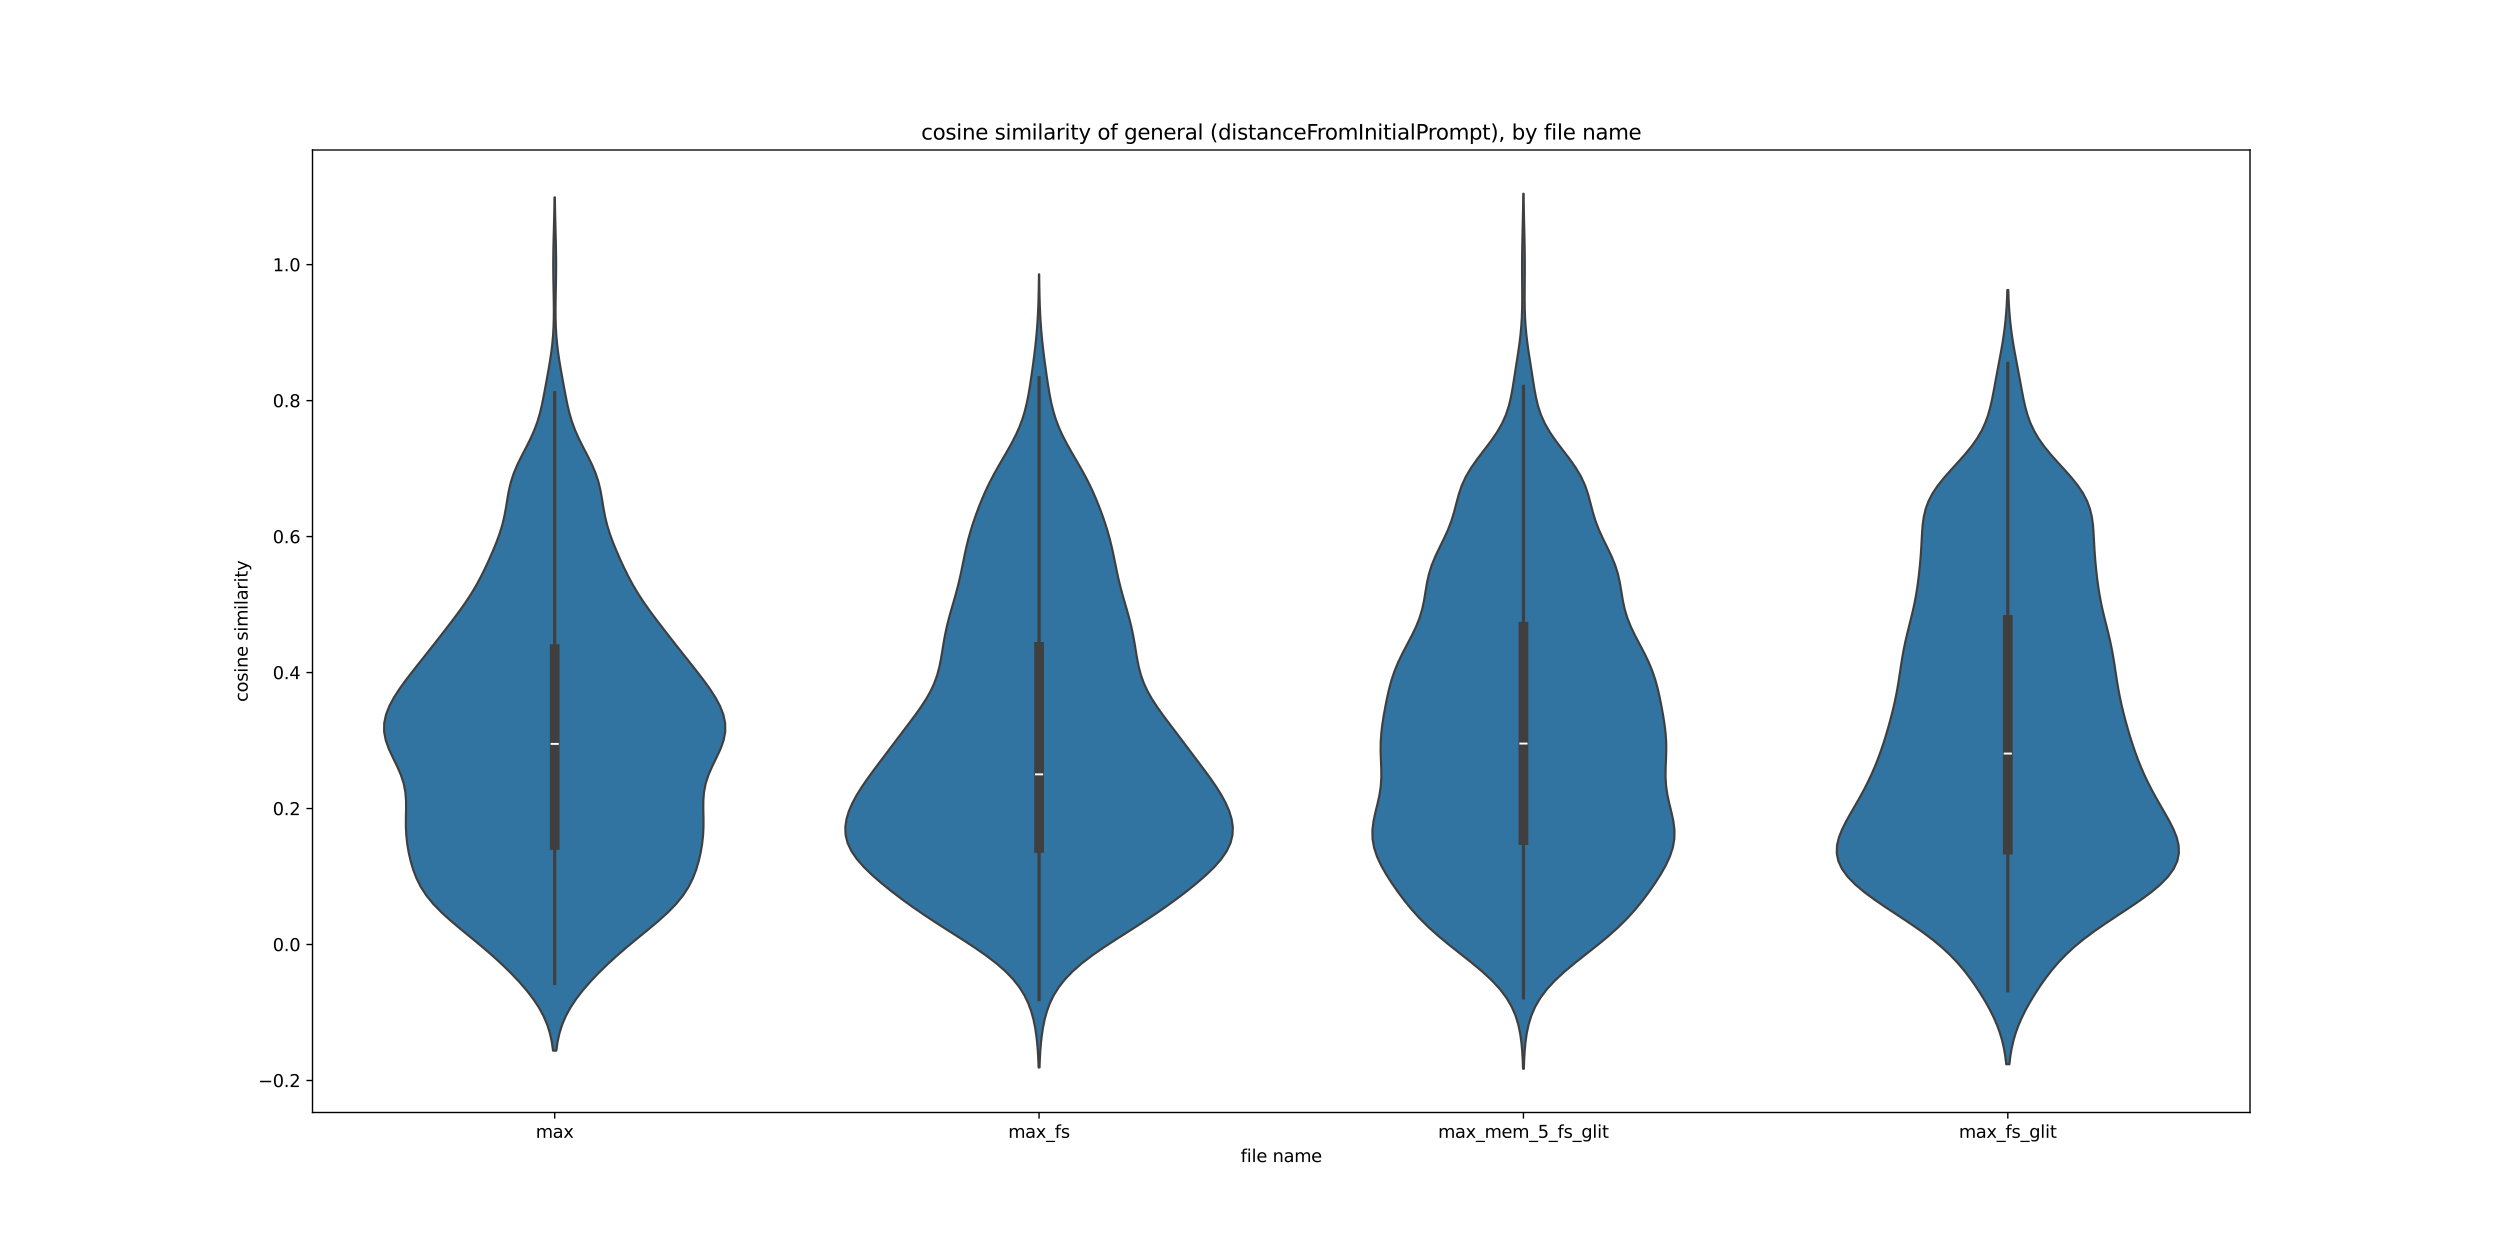 <?xml version="1.0" encoding="utf-8" standalone="no"?>
<!DOCTYPE svg PUBLIC "-//W3C//DTD SVG 1.1//EN"
  "http://www.w3.org/Graphics/SVG/1.1/DTD/svg11.dtd">
<svg xmlns:xlink="http://www.w3.org/1999/xlink" width="1440pt" height="720pt" viewBox="0 0 1440 720" xmlns="http://www.w3.org/2000/svg" version="1.1">
 <defs>
  <style type="text/css">*{stroke-linejoin: round; stroke-linecap: butt}</style>
 </defs>
 <g id="figure_1">
  <g id="patch_1">
   <path d="M 0 720 
L 1440 720 
L 1440 0 
L 0 0 
z
" style="fill: #ffffff"/>
  </g>
  <g id="axes_1">
   <g id="patch_2">
    <path d="M 180 640.8 
L 1296 640.8 
L 1296 86.4 
L 180 86.4 
z
" style="fill: #ffffff"/>
   </g>
   <g id="PolyCollection_1">
    <defs>
     <path id="mf81d713892" d="M 320.444 -114.826 
L 318.556 -114.826 
L 317.849 -119.791 
L 316.769 -124.755 
L 315.214 -129.719 
L 313.106 -134.684 
L 310.403 -139.648 
L 307.113 -144.612 
L 303.282 -149.577 
L 298.977 -154.541 
L 294.261 -159.505 
L 289.175 -164.47 
L 283.741 -169.434 
L 277.991 -174.398 
L 272.003 -179.363 
L 265.931 -184.327 
L 260.006 -189.292 
L 254.495 -194.256 
L 249.638 -199.22 
L 245.586 -204.185 
L 242.365 -209.149 
L 239.885 -214.113 
L 237.991 -219.078 
L 236.529 -224.042 
L 235.397 -229.006 
L 234.559 -233.971 
L 234.021 -238.935 
L 233.785 -243.899 
L 233.791 -248.864 
L 233.896 -253.828 
L 233.877 -258.792 
L 233.483 -263.757 
L 232.513 -268.721 
L 230.892 -273.685 
L 228.726 -278.65 
L 226.295 -283.614 
L 223.988 -288.578 
L 222.204 -293.543 
L 221.256 -298.507 
L 221.305 -303.471 
L 222.358 -308.436 
L 224.305 -313.4 
L 226.978 -318.364 
L 230.197 -323.329 
L 233.789 -328.293 
L 237.606 -333.257 
L 241.526 -338.222 
L 245.466 -343.186 
L 249.383 -348.15 
L 253.267 -353.115 
L 257.119 -358.079 
L 260.918 -363.044 
L 264.611 -368.008 
L 268.122 -372.972 
L 271.376 -377.937 
L 274.335 -382.901 
L 277.015 -387.865 
L 279.472 -392.83 
L 281.769 -397.794 
L 283.942 -402.758 
L 285.971 -407.723 
L 287.787 -412.687 
L 289.313 -417.651 
L 290.512 -422.616 
L 291.436 -427.58 
L 292.232 -432.544 
L 293.117 -437.509 
L 294.303 -442.473 
L 295.935 -447.437 
L 298.03 -452.402 
L 300.475 -457.366 
L 303.063 -462.33 
L 305.557 -467.295 
L 307.767 -472.259 
L 309.597 -477.223 
L 311.053 -482.188 
L 312.219 -487.152 
L 313.215 -492.116 
L 314.139 -497.081 
L 315.046 -502.045 
L 315.939 -507.009 
L 316.781 -511.974 
L 317.523 -516.938 
L 318.123 -521.902 
L 318.561 -526.867 
L 318.84 -531.831 
L 318.979 -536.796 
L 319.009 -541.76 
L 318.962 -546.724 
L 318.875 -551.689 
L 318.781 -556.653 
L 318.706 -561.617 
L 318.673 -566.582 
L 318.691 -571.546 
L 318.758 -576.51 
L 318.862 -581.475 
L 318.986 -586.439 
L 319.113 -591.403 
L 319.227 -596.368 
L 319.319 -601.332 
L 319.388 -606.296 
L 319.612 -606.296 
L 319.612 -606.296 
L 319.681 -601.332 
L 319.773 -596.368 
L 319.887 -591.403 
L 320.014 -586.439 
L 320.138 -581.475 
L 320.242 -576.51 
L 320.309 -571.546 
L 320.327 -566.582 
L 320.294 -561.617 
L 320.219 -556.653 
L 320.125 -551.689 
L 320.038 -546.724 
L 319.991 -541.76 
L 320.021 -536.796 
L 320.16 -531.831 
L 320.439 -526.867 
L 320.877 -521.902 
L 321.477 -516.938 
L 322.219 -511.974 
L 323.061 -507.009 
L 323.954 -502.045 
L 324.861 -497.081 
L 325.785 -492.116 
L 326.781 -487.152 
L 327.947 -482.188 
L 329.403 -477.223 
L 331.233 -472.259 
L 333.443 -467.295 
L 335.937 -462.33 
L 338.525 -457.366 
L 340.97 -452.402 
L 343.065 -447.437 
L 344.697 -442.473 
L 345.883 -437.509 
L 346.768 -432.544 
L 347.564 -427.58 
L 348.488 -422.616 
L 349.687 -417.651 
L 351.213 -412.687 
L 353.029 -407.723 
L 355.058 -402.758 
L 357.231 -397.794 
L 359.528 -392.83 
L 361.985 -387.865 
L 364.665 -382.901 
L 367.624 -377.937 
L 370.878 -372.972 
L 374.389 -368.008 
L 378.082 -363.044 
L 381.881 -358.079 
L 385.733 -353.115 
L 389.617 -348.15 
L 393.534 -343.186 
L 397.474 -338.222 
L 401.394 -333.257 
L 405.211 -328.293 
L 408.803 -323.329 
L 412.022 -318.364 
L 414.695 -313.4 
L 416.642 -308.436 
L 417.695 -303.471 
L 417.744 -298.507 
L 416.796 -293.543 
L 415.012 -288.578 
L 412.705 -283.614 
L 410.274 -278.65 
L 408.108 -273.685 
L 406.487 -268.721 
L 405.517 -263.757 
L 405.123 -258.792 
L 405.104 -253.828 
L 405.209 -248.864 
L 405.215 -243.899 
L 404.979 -238.935 
L 404.441 -233.971 
L 403.603 -229.006 
L 402.471 -224.042 
L 401.009 -219.078 
L 399.115 -214.113 
L 396.635 -209.149 
L 393.414 -204.185 
L 389.362 -199.22 
L 384.505 -194.256 
L 378.994 -189.292 
L 373.069 -184.327 
L 366.997 -179.363 
L 361.009 -174.398 
L 355.259 -169.434 
L 349.825 -164.47 
L 344.739 -159.505 
L 340.023 -154.541 
L 335.718 -149.577 
L 331.887 -144.612 
L 328.597 -139.648 
L 325.894 -134.684 
L 323.786 -129.719 
L 322.231 -124.755 
L 321.151 -119.791 
L 320.444 -114.826 
z
" style="stroke: #3f3f3f; stroke-width: 1.25"/>
    </defs>
    <g clip-path="url(#p06391b2a82)">
     <use xlink:href="#mf81d713892" x="0" y="720" style="fill: #3274a1; stroke: #3f3f3f; stroke-width: 1.25"/>
    </g>
   </g>
   <g id="PolyCollection_2">
    <defs>
     <path id="me57ffcc6ea" d="M 598.769 -105.163 
L 598.231 -105.163 
L 598.057 -109.777 
L 597.798 -114.391 
L 597.428 -119.005 
L 596.913 -123.62 
L 596.207 -128.234 
L 595.255 -132.848 
L 593.981 -137.462 
L 592.288 -142.076 
L 590.063 -146.69 
L 587.189 -151.305 
L 583.56 -155.919 
L 579.107 -160.533 
L 573.823 -165.147 
L 567.777 -169.761 
L 561.113 -174.375 
L 554.04 -178.99 
L 546.789 -183.604 
L 539.577 -188.218 
L 532.567 -192.832 
L 525.852 -197.446 
L 519.462 -202.06 
L 513.4 -206.675 
L 507.683 -211.289 
L 502.38 -215.903 
L 497.622 -220.517 
L 493.578 -225.131 
L 490.413 -229.745 
L 488.239 -234.36 
L 487.086 -238.974 
L 486.9 -243.588 
L 487.572 -248.202 
L 488.971 -252.816 
L 490.971 -257.43 
L 493.462 -262.045 
L 496.343 -266.659 
L 499.513 -271.273 
L 502.87 -275.887 
L 506.32 -280.501 
L 509.798 -285.115 
L 513.276 -289.73 
L 516.756 -294.344 
L 520.25 -298.958 
L 523.747 -303.572 
L 527.191 -308.186 
L 530.48 -312.8 
L 533.484 -317.415 
L 536.084 -322.029 
L 538.207 -326.643 
L 539.847 -331.257 
L 541.071 -335.871 
L 541.998 -340.485 
L 542.77 -345.1 
L 543.521 -349.714 
L 544.358 -354.328 
L 545.342 -358.942 
L 546.486 -363.556 
L 547.758 -368.17 
L 549.093 -372.785 
L 550.414 -377.399 
L 551.654 -382.013 
L 552.775 -386.627 
L 553.781 -391.241 
L 554.718 -395.855 
L 555.656 -400.47 
L 556.667 -405.084 
L 557.808 -409.698 
L 559.106 -414.312 
L 560.56 -418.926 
L 562.155 -423.54 
L 563.882 -428.155 
L 565.746 -432.769 
L 567.769 -437.383 
L 569.975 -441.997 
L 572.375 -446.611 
L 574.946 -451.225 
L 577.622 -455.84 
L 580.305 -460.454 
L 582.876 -465.068 
L 585.226 -469.682 
L 587.276 -474.296 
L 588.99 -478.91 
L 590.381 -483.525 
L 591.497 -488.139 
L 592.409 -492.753 
L 593.187 -497.367 
L 593.89 -501.981 
L 594.552 -506.595 
L 595.185 -511.21 
L 595.784 -515.824 
L 596.335 -520.438 
L 596.823 -525.052 
L 597.238 -529.666 
L 597.578 -534.28 
L 597.846 -538.895 
L 598.051 -543.509 
L 598.201 -548.123 
L 598.307 -552.737 
L 598.38 -557.351 
L 598.428 -561.965 
L 598.572 -561.965 
L 598.572 -561.965 
L 598.62 -557.351 
L 598.693 -552.737 
L 598.799 -548.123 
L 598.949 -543.509 
L 599.154 -538.895 
L 599.422 -534.28 
L 599.762 -529.666 
L 600.177 -525.052 
L 600.665 -520.438 
L 601.216 -515.824 
L 601.815 -511.21 
L 602.448 -506.595 
L 603.11 -501.981 
L 603.813 -497.367 
L 604.591 -492.753 
L 605.503 -488.139 
L 606.619 -483.525 
L 608.01 -478.91 
L 609.724 -474.296 
L 611.774 -469.682 
L 614.124 -465.068 
L 616.695 -460.454 
L 619.378 -455.84 
L 622.054 -451.225 
L 624.625 -446.611 
L 627.025 -441.997 
L 629.231 -437.383 
L 631.254 -432.769 
L 633.118 -428.155 
L 634.845 -423.54 
L 636.44 -418.926 
L 637.894 -414.312 
L 639.192 -409.698 
L 640.333 -405.084 
L 641.344 -400.47 
L 642.282 -395.855 
L 643.219 -391.241 
L 644.225 -386.627 
L 645.346 -382.013 
L 646.586 -377.399 
L 647.907 -372.785 
L 649.242 -368.17 
L 650.514 -363.556 
L 651.658 -358.942 
L 652.642 -354.328 
L 653.479 -349.714 
L 654.23 -345.1 
L 655.002 -340.485 
L 655.929 -335.871 
L 657.153 -331.257 
L 658.793 -326.643 
L 660.916 -322.029 
L 663.516 -317.415 
L 666.52 -312.8 
L 669.809 -308.186 
L 673.253 -303.572 
L 676.75 -298.958 
L 680.244 -294.344 
L 683.724 -289.73 
L 687.202 -285.115 
L 690.68 -280.501 
L 694.13 -275.887 
L 697.487 -271.273 
L 700.657 -266.659 
L 703.538 -262.045 
L 706.029 -257.43 
L 708.029 -252.816 
L 709.428 -248.202 
L 710.1 -243.588 
L 709.914 -238.974 
L 708.761 -234.36 
L 706.587 -229.745 
L 703.422 -225.131 
L 699.378 -220.517 
L 694.62 -215.903 
L 689.317 -211.289 
L 683.6 -206.675 
L 677.538 -202.06 
L 671.148 -197.446 
L 664.433 -192.832 
L 657.423 -188.218 
L 650.211 -183.604 
L 642.96 -178.99 
L 635.887 -174.375 
L 629.223 -169.761 
L 623.177 -165.147 
L 617.893 -160.533 
L 613.44 -155.919 
L 609.811 -151.305 
L 606.937 -146.69 
L 604.712 -142.076 
L 603.019 -137.462 
L 601.745 -132.848 
L 600.793 -128.234 
L 600.087 -123.62 
L 599.572 -119.005 
L 599.202 -114.391 
L 598.943 -109.777 
L 598.769 -105.163 
z
" style="stroke: #3f3f3f; stroke-width: 1.25"/>
    </defs>
    <g clip-path="url(#p06391b2a82)">
     <use xlink:href="#me57ffcc6ea" x="0" y="720" style="fill: #3274a1; stroke: #3f3f3f; stroke-width: 1.25"/>
    </g>
   </g>
   <g id="PolyCollection_3">
    <defs>
     <path id="mb6cf535a6b" d="M 877.737 -104.4 
L 877.263 -104.4 
L 877.081 -109.491 
L 876.785 -114.582 
L 876.317 -119.673 
L 875.598 -124.764 
L 874.521 -129.855 
L 872.957 -134.945 
L 870.761 -140.036 
L 867.796 -145.127 
L 863.967 -150.218 
L 859.254 -155.309 
L 853.743 -160.4 
L 847.629 -165.491 
L 841.195 -170.582 
L 834.754 -175.673 
L 828.591 -180.764 
L 822.903 -185.855 
L 817.772 -190.945 
L 813.175 -196.036 
L 809.019 -201.127 
L 805.202 -206.218 
L 801.662 -211.309 
L 798.407 -216.4 
L 795.527 -221.491 
L 793.165 -226.582 
L 791.481 -231.673 
L 790.589 -236.764 
L 790.509 -241.855 
L 791.131 -246.945 
L 792.225 -252.036 
L 793.481 -257.127 
L 794.594 -262.218 
L 795.342 -267.309 
L 795.652 -272.4 
L 795.607 -277.491 
L 795.395 -282.582 
L 795.234 -287.673 
L 795.292 -292.764 
L 795.64 -297.855 
L 796.255 -302.945 
L 797.059 -308.036 
L 797.98 -313.127 
L 798.995 -318.218 
L 800.148 -323.309 
L 801.535 -328.4 
L 803.252 -333.491 
L 805.353 -338.582 
L 807.804 -343.673 
L 810.474 -348.764 
L 813.153 -353.855 
L 815.607 -358.945 
L 817.646 -364.036 
L 819.182 -369.127 
L 820.272 -374.218 
L 821.106 -379.309 
L 821.958 -384.4 
L 823.1 -389.491 
L 824.709 -394.582 
L 826.804 -399.673 
L 829.238 -404.764 
L 831.752 -409.855 
L 834.072 -414.945 
L 836.015 -420.036 
L 837.566 -425.127 
L 838.885 -430.218 
L 840.259 -435.309 
L 841.998 -440.4 
L 844.338 -445.491 
L 847.354 -450.582 
L 850.939 -455.673 
L 854.832 -460.764 
L 858.697 -465.855 
L 862.212 -470.945 
L 865.154 -476.036 
L 867.435 -481.127 
L 869.108 -486.218 
L 870.318 -491.309 
L 871.246 -496.4 
L 872.055 -501.491 
L 872.844 -506.582 
L 873.645 -511.673 
L 874.437 -516.764 
L 875.168 -521.855 
L 875.785 -526.945 
L 876.254 -532.036 
L 876.567 -537.127 
L 876.738 -542.218 
L 876.799 -547.309 
L 876.789 -552.4 
L 876.749 -557.491 
L 876.714 -562.582 
L 876.705 -567.673 
L 876.737 -572.764 
L 876.808 -577.855 
L 876.91 -582.945 
L 877.026 -588.036 
L 877.142 -593.127 
L 877.246 -598.218 
L 877.331 -603.309 
L 877.394 -608.4 
L 877.606 -608.4 
L 877.606 -608.4 
L 877.669 -603.309 
L 877.754 -598.218 
L 877.858 -593.127 
L 877.974 -588.036 
L 878.09 -582.945 
L 878.192 -577.855 
L 878.263 -572.764 
L 878.295 -567.673 
L 878.286 -562.582 
L 878.251 -557.491 
L 878.211 -552.4 
L 878.201 -547.309 
L 878.262 -542.218 
L 878.433 -537.127 
L 878.746 -532.036 
L 879.215 -526.945 
L 879.832 -521.855 
L 880.563 -516.764 
L 881.355 -511.673 
L 882.156 -506.582 
L 882.945 -501.491 
L 883.754 -496.4 
L 884.682 -491.309 
L 885.892 -486.218 
L 887.565 -481.127 
L 889.846 -476.036 
L 892.788 -470.945 
L 896.303 -465.855 
L 900.168 -460.764 
L 904.061 -455.673 
L 907.646 -450.582 
L 910.662 -445.491 
L 913.002 -440.4 
L 914.741 -435.309 
L 916.115 -430.218 
L 917.434 -425.127 
L 918.985 -420.036 
L 920.928 -414.945 
L 923.248 -409.855 
L 925.762 -404.764 
L 928.196 -399.673 
L 930.291 -394.582 
L 931.9 -389.491 
L 933.042 -384.4 
L 933.894 -379.309 
L 934.728 -374.218 
L 935.818 -369.127 
L 937.354 -364.036 
L 939.393 -358.945 
L 941.847 -353.855 
L 944.526 -348.764 
L 947.196 -343.673 
L 949.647 -338.582 
L 951.748 -333.491 
L 953.465 -328.4 
L 954.852 -323.309 
L 956.005 -318.218 
L 957.02 -313.127 
L 957.941 -308.036 
L 958.745 -302.945 
L 959.36 -297.855 
L 959.708 -292.764 
L 959.766 -287.673 
L 959.605 -282.582 
L 959.393 -277.491 
L 959.348 -272.4 
L 959.658 -267.309 
L 960.406 -262.218 
L 961.519 -257.127 
L 962.775 -252.036 
L 963.869 -246.945 
L 964.491 -241.855 
L 964.411 -236.764 
L 963.519 -231.673 
L 961.835 -226.582 
L 959.473 -221.491 
L 956.593 -216.4 
L 953.338 -211.309 
L 949.798 -206.218 
L 945.981 -201.127 
L 941.825 -196.036 
L 937.228 -190.945 
L 932.097 -185.855 
L 926.409 -180.764 
L 920.246 -175.673 
L 913.805 -170.582 
L 907.371 -165.491 
L 901.257 -160.4 
L 895.746 -155.309 
L 891.033 -150.218 
L 887.204 -145.127 
L 884.239 -140.036 
L 882.043 -134.945 
L 880.479 -129.855 
L 879.402 -124.764 
L 878.683 -119.673 
L 878.215 -114.582 
L 877.919 -109.491 
L 877.737 -104.4 
z
" style="stroke: #3f3f3f; stroke-width: 1.25"/>
    </defs>
    <g clip-path="url(#p06391b2a82)">
     <use xlink:href="#mb6cf535a6b" x="0" y="720" style="fill: #3274a1; stroke: #3f3f3f; stroke-width: 1.25"/>
    </g>
   </g>
   <g id="PolyCollection_4">
    <defs>
     <path id="m941bb792ff" d="M 1157.412 -106.991 
L 1155.588 -106.991 
L 1155.055 -111.496 
L 1154.299 -116 
L 1153.275 -120.505 
L 1151.948 -125.009 
L 1150.301 -129.514 
L 1148.34 -134.019 
L 1146.087 -138.523 
L 1143.579 -143.028 
L 1140.846 -147.532 
L 1137.902 -152.037 
L 1134.727 -156.541 
L 1131.263 -161.046 
L 1127.423 -165.551 
L 1123.109 -170.055 
L 1118.238 -174.56 
L 1112.769 -179.064 
L 1106.73 -183.569 
L 1100.226 -188.074 
L 1093.436 -192.578 
L 1086.597 -197.083 
L 1079.983 -201.587 
L 1073.874 -206.092 
L 1068.529 -210.596 
L 1064.161 -215.101 
L 1060.914 -219.606 
L 1058.854 -224.11 
L 1057.961 -228.615 
L 1058.134 -233.119 
L 1059.208 -237.624 
L 1060.976 -242.128 
L 1063.218 -246.633 
L 1065.728 -251.138 
L 1068.336 -255.642 
L 1070.916 -260.147 
L 1073.385 -264.651 
L 1075.7 -269.156 
L 1077.841 -273.661 
L 1079.808 -278.165 
L 1081.61 -282.67 
L 1083.264 -287.174 
L 1084.79 -291.679 
L 1086.21 -296.183 
L 1087.541 -300.688 
L 1088.792 -305.193 
L 1089.96 -309.697 
L 1091.035 -314.202 
L 1092.004 -318.706 
L 1092.862 -323.211 
L 1093.62 -327.716 
L 1094.312 -332.22 
L 1094.989 -336.725 
L 1095.707 -341.229 
L 1096.517 -345.734 
L 1097.447 -350.238 
L 1098.489 -354.743 
L 1099.607 -359.248 
L 1100.739 -363.752 
L 1101.82 -368.257 
L 1102.798 -372.761 
L 1103.646 -377.266 
L 1104.366 -381.77 
L 1104.976 -386.275 
L 1105.5 -390.78 
L 1105.95 -395.284 
L 1106.327 -399.789 
L 1106.63 -404.293 
L 1106.875 -408.798 
L 1107.119 -413.303 
L 1107.474 -417.807 
L 1108.095 -422.312 
L 1109.157 -426.816 
L 1110.814 -431.321 
L 1113.155 -435.825 
L 1116.177 -440.33 
L 1119.773 -444.835 
L 1123.751 -449.339 
L 1127.867 -453.844 
L 1131.87 -458.348 
L 1135.544 -462.853 
L 1138.738 -467.357 
L 1141.383 -471.862 
L 1143.485 -476.367 
L 1145.115 -480.871 
L 1146.38 -485.376 
L 1147.399 -489.88 
L 1148.283 -494.385 
L 1149.115 -498.89 
L 1149.946 -503.394 
L 1150.793 -507.899 
L 1151.647 -512.403 
L 1152.484 -516.908 
L 1153.274 -521.412 
L 1153.988 -525.917 
L 1154.606 -530.422 
L 1155.119 -534.926 
L 1155.527 -539.431 
L 1155.838 -543.935 
L 1156.066 -548.44 
L 1156.225 -552.944 
L 1156.775 -552.944 
L 1156.775 -552.944 
L 1156.934 -548.44 
L 1157.162 -543.935 
L 1157.473 -539.431 
L 1157.881 -534.926 
L 1158.394 -530.422 
L 1159.012 -525.917 
L 1159.726 -521.412 
L 1160.516 -516.908 
L 1161.353 -512.403 
L 1162.207 -507.899 
L 1163.054 -503.394 
L 1163.885 -498.89 
L 1164.717 -494.385 
L 1165.601 -489.88 
L 1166.62 -485.376 
L 1167.885 -480.871 
L 1169.515 -476.367 
L 1171.617 -471.862 
L 1174.262 -467.357 
L 1177.456 -462.853 
L 1181.13 -458.348 
L 1185.133 -453.844 
L 1189.249 -449.339 
L 1193.227 -444.835 
L 1196.823 -440.33 
L 1199.845 -435.825 
L 1202.186 -431.321 
L 1203.843 -426.816 
L 1204.905 -422.312 
L 1205.526 -417.807 
L 1205.881 -413.303 
L 1206.125 -408.798 
L 1206.37 -404.293 
L 1206.673 -399.789 
L 1207.05 -395.284 
L 1207.5 -390.78 
L 1208.024 -386.275 
L 1208.634 -381.77 
L 1209.354 -377.266 
L 1210.202 -372.761 
L 1211.18 -368.257 
L 1212.261 -363.752 
L 1213.393 -359.248 
L 1214.511 -354.743 
L 1215.553 -350.238 
L 1216.483 -345.734 
L 1217.293 -341.229 
L 1218.011 -336.725 
L 1218.688 -332.22 
L 1219.38 -327.716 
L 1220.138 -323.211 
L 1220.996 -318.706 
L 1221.965 -314.202 
L 1223.04 -309.697 
L 1224.208 -305.193 
L 1225.459 -300.688 
L 1226.79 -296.183 
L 1228.21 -291.679 
L 1229.736 -287.174 
L 1231.39 -282.67 
L 1233.192 -278.165 
L 1235.159 -273.661 
L 1237.3 -269.156 
L 1239.615 -264.651 
L 1242.084 -260.147 
L 1244.664 -255.642 
L 1247.272 -251.138 
L 1249.782 -246.633 
L 1252.024 -242.128 
L 1253.792 -237.624 
L 1254.866 -233.119 
L 1255.039 -228.615 
L 1254.146 -224.11 
L 1252.086 -219.606 
L 1248.839 -215.101 
L 1244.471 -210.596 
L 1239.126 -206.092 
L 1233.017 -201.587 
L 1226.403 -197.083 
L 1219.564 -192.578 
L 1212.774 -188.074 
L 1206.27 -183.569 
L 1200.231 -179.064 
L 1194.762 -174.56 
L 1189.891 -170.055 
L 1185.577 -165.551 
L 1181.737 -161.046 
L 1178.273 -156.541 
L 1175.098 -152.037 
L 1172.154 -147.532 
L 1169.421 -143.028 
L 1166.913 -138.523 
L 1164.66 -134.019 
L 1162.699 -129.514 
L 1161.052 -125.009 
L 1159.725 -120.505 
L 1158.701 -116 
L 1157.945 -111.496 
L 1157.412 -106.991 
z
" style="stroke: #3f3f3f; stroke-width: 1.25"/>
    </defs>
    <g clip-path="url(#p06391b2a82)">
     <use xlink:href="#m941bb792ff" x="0" y="720" style="fill: #3274a1; stroke: #3f3f3f; stroke-width: 1.25"/>
    </g>
   </g>
   <g id="matplotlib.axis_1">
    <g id="xtick_1">
     <g id="line2d_1">
      <defs>
       <path id="m47233756da" d="M 0 0 
L 0 3.5 
" style="stroke: #000000; stroke-width: 0.8"/>
      </defs>
      <g>
       <use xlink:href="#m47233756da" x="319.5" y="640.8" style="stroke: #000000; stroke-width: 0.8"/>
      </g>
     </g>
     <g id="text_1">
      <!-- max -->
      <g transform="translate(308.606 655.398) scale(0.1 -0.1)">
       <defs>
        <path id="DejaVuSans-6d" d="M 3328 2828 
Q 3544 3216 3844 3400 
Q 4144 3584 4550 3584 
Q 5097 3584 5394 3201 
Q 5691 2819 5691 2113 
L 5691 0 
L 5113 0 
L 5113 2094 
Q 5113 2597 4934 2840 
Q 4756 3084 4391 3084 
Q 3944 3084 3684 2787 
Q 3425 2491 3425 1978 
L 3425 0 
L 2847 0 
L 2847 2094 
Q 2847 2600 2669 2842 
Q 2491 3084 2119 3084 
Q 1678 3084 1418 2786 
Q 1159 2488 1159 1978 
L 1159 0 
L 581 0 
L 581 3500 
L 1159 3500 
L 1159 2956 
Q 1356 3278 1631 3431 
Q 1906 3584 2284 3584 
Q 2666 3584 2933 3390 
Q 3200 3197 3328 2828 
z
" transform="scale(0.016)"/>
        <path id="DejaVuSans-61" d="M 2194 1759 
Q 1497 1759 1228 1600 
Q 959 1441 959 1056 
Q 959 750 1161 570 
Q 1363 391 1709 391 
Q 2188 391 2477 730 
Q 2766 1069 2766 1631 
L 2766 1759 
L 2194 1759 
z
M 3341 1997 
L 3341 0 
L 2766 0 
L 2766 531 
Q 2569 213 2275 61 
Q 1981 -91 1556 -91 
Q 1019 -91 701 211 
Q 384 513 384 1019 
Q 384 1609 779 1909 
Q 1175 2209 1959 2209 
L 2766 2209 
L 2766 2266 
Q 2766 2663 2505 2880 
Q 2244 3097 1772 3097 
Q 1472 3097 1187 3025 
Q 903 2953 641 2809 
L 641 3341 
Q 956 3463 1253 3523 
Q 1550 3584 1831 3584 
Q 2591 3584 2966 3190 
Q 3341 2797 3341 1997 
z
" transform="scale(0.016)"/>
        <path id="DejaVuSans-78" d="M 3513 3500 
L 2247 1797 
L 3578 0 
L 2900 0 
L 1881 1375 
L 863 0 
L 184 0 
L 1544 1831 
L 300 3500 
L 978 3500 
L 1906 2253 
L 2834 3500 
L 3513 3500 
z
" transform="scale(0.016)"/>
       </defs>
       <use xlink:href="#DejaVuSans-6d"/>
       <use xlink:href="#DejaVuSans-61" x="97.412"/>
       <use xlink:href="#DejaVuSans-78" x="158.691"/>
      </g>
     </g>
    </g>
    <g id="xtick_2">
     <g id="line2d_2">
      <g>
       <use xlink:href="#m47233756da" x="598.5" y="640.8" style="stroke: #000000; stroke-width: 0.8"/>
      </g>
     </g>
     <g id="text_2">
      <!-- max_fs -->
      <g transform="translate(580.741 655.398) scale(0.1 -0.1)">
       <defs>
        <path id="DejaVuSans-5f" d="M 3263 -1063 
L 3263 -1509 
L -63 -1509 
L -63 -1063 
L 3263 -1063 
z
" transform="scale(0.016)"/>
        <path id="DejaVuSans-66" d="M 2375 4863 
L 2375 4384 
L 1825 4384 
Q 1516 4384 1395 4259 
Q 1275 4134 1275 3809 
L 1275 3500 
L 2222 3500 
L 2222 3053 
L 1275 3053 
L 1275 0 
L 697 0 
L 697 3053 
L 147 3053 
L 147 3500 
L 697 3500 
L 697 3744 
Q 697 4328 969 4595 
Q 1241 4863 1831 4863 
L 2375 4863 
z
" transform="scale(0.016)"/>
        <path id="DejaVuSans-73" d="M 2834 3397 
L 2834 2853 
Q 2591 2978 2328 3040 
Q 2066 3103 1784 3103 
Q 1356 3103 1142 2972 
Q 928 2841 928 2578 
Q 928 2378 1081 2264 
Q 1234 2150 1697 2047 
L 1894 2003 
Q 2506 1872 2764 1633 
Q 3022 1394 3022 966 
Q 3022 478 2636 193 
Q 2250 -91 1575 -91 
Q 1294 -91 989 -36 
Q 684 19 347 128 
L 347 722 
Q 666 556 975 473 
Q 1284 391 1588 391 
Q 1994 391 2212 530 
Q 2431 669 2431 922 
Q 2431 1156 2273 1281 
Q 2116 1406 1581 1522 
L 1381 1569 
Q 847 1681 609 1914 
Q 372 2147 372 2553 
Q 372 3047 722 3315 
Q 1072 3584 1716 3584 
Q 2034 3584 2315 3537 
Q 2597 3491 2834 3397 
z
" transform="scale(0.016)"/>
       </defs>
       <use xlink:href="#DejaVuSans-6d"/>
       <use xlink:href="#DejaVuSans-61" x="97.412"/>
       <use xlink:href="#DejaVuSans-78" x="158.691"/>
       <use xlink:href="#DejaVuSans-5f" x="217.871"/>
       <use xlink:href="#DejaVuSans-66" x="267.871"/>
       <use xlink:href="#DejaVuSans-73" x="303.076"/>
      </g>
     </g>
    </g>
    <g id="xtick_3">
     <g id="line2d_3">
      <g>
       <use xlink:href="#m47233756da" x="877.5" y="640.8" style="stroke: #000000; stroke-width: 0.8"/>
      </g>
     </g>
     <g id="text_3">
      <!-- max_mem_5_fs_glit -->
      <g transform="translate(828.33 655.398) scale(0.1 -0.1)">
       <defs>
        <path id="DejaVuSans-65" d="M 3597 1894 
L 3597 1613 
L 953 1613 
Q 991 1019 1311 708 
Q 1631 397 2203 397 
Q 2534 397 2845 478 
Q 3156 559 3463 722 
L 3463 178 
Q 3153 47 2828 -22 
Q 2503 -91 2169 -91 
Q 1331 -91 842 396 
Q 353 884 353 1716 
Q 353 2575 817 3079 
Q 1281 3584 2069 3584 
Q 2775 3584 3186 3129 
Q 3597 2675 3597 1894 
z
M 3022 2063 
Q 3016 2534 2758 2815 
Q 2500 3097 2075 3097 
Q 1594 3097 1305 2825 
Q 1016 2553 972 2059 
L 3022 2063 
z
" transform="scale(0.016)"/>
        <path id="DejaVuSans-35" d="M 691 4666 
L 3169 4666 
L 3169 4134 
L 1269 4134 
L 1269 2991 
Q 1406 3038 1543 3061 
Q 1681 3084 1819 3084 
Q 2600 3084 3056 2656 
Q 3513 2228 3513 1497 
Q 3513 744 3044 326 
Q 2575 -91 1722 -91 
Q 1428 -91 1123 -41 
Q 819 9 494 109 
L 494 744 
Q 775 591 1075 516 
Q 1375 441 1709 441 
Q 2250 441 2565 725 
Q 2881 1009 2881 1497 
Q 2881 1984 2565 2268 
Q 2250 2553 1709 2553 
Q 1456 2553 1204 2497 
Q 953 2441 691 2322 
L 691 4666 
z
" transform="scale(0.016)"/>
        <path id="DejaVuSans-67" d="M 2906 1791 
Q 2906 2416 2648 2759 
Q 2391 3103 1925 3103 
Q 1463 3103 1205 2759 
Q 947 2416 947 1791 
Q 947 1169 1205 825 
Q 1463 481 1925 481 
Q 2391 481 2648 825 
Q 2906 1169 2906 1791 
z
M 3481 434 
Q 3481 -459 3084 -895 
Q 2688 -1331 1869 -1331 
Q 1566 -1331 1297 -1286 
Q 1028 -1241 775 -1147 
L 775 -588 
Q 1028 -725 1275 -790 
Q 1522 -856 1778 -856 
Q 2344 -856 2625 -561 
Q 2906 -266 2906 331 
L 2906 616 
Q 2728 306 2450 153 
Q 2172 0 1784 0 
Q 1141 0 747 490 
Q 353 981 353 1791 
Q 353 2603 747 3093 
Q 1141 3584 1784 3584 
Q 2172 3584 2450 3431 
Q 2728 3278 2906 2969 
L 2906 3500 
L 3481 3500 
L 3481 434 
z
" transform="scale(0.016)"/>
        <path id="DejaVuSans-6c" d="M 603 4863 
L 1178 4863 
L 1178 0 
L 603 0 
L 603 4863 
z
" transform="scale(0.016)"/>
        <path id="DejaVuSans-69" d="M 603 3500 
L 1178 3500 
L 1178 0 
L 603 0 
L 603 3500 
z
M 603 4863 
L 1178 4863 
L 1178 4134 
L 603 4134 
L 603 4863 
z
" transform="scale(0.016)"/>
        <path id="DejaVuSans-74" d="M 1172 4494 
L 1172 3500 
L 2356 3500 
L 2356 3053 
L 1172 3053 
L 1172 1153 
Q 1172 725 1289 603 
Q 1406 481 1766 481 
L 2356 481 
L 2356 0 
L 1766 0 
Q 1100 0 847 248 
Q 594 497 594 1153 
L 594 3053 
L 172 3053 
L 172 3500 
L 594 3500 
L 594 4494 
L 1172 4494 
z
" transform="scale(0.016)"/>
       </defs>
       <use xlink:href="#DejaVuSans-6d"/>
       <use xlink:href="#DejaVuSans-61" x="97.412"/>
       <use xlink:href="#DejaVuSans-78" x="158.691"/>
       <use xlink:href="#DejaVuSans-5f" x="217.871"/>
       <use xlink:href="#DejaVuSans-6d" x="267.871"/>
       <use xlink:href="#DejaVuSans-65" x="365.283"/>
       <use xlink:href="#DejaVuSans-6d" x="426.807"/>
       <use xlink:href="#DejaVuSans-5f" x="524.219"/>
       <use xlink:href="#DejaVuSans-35" x="574.219"/>
       <use xlink:href="#DejaVuSans-5f" x="637.842"/>
       <use xlink:href="#DejaVuSans-66" x="687.842"/>
       <use xlink:href="#DejaVuSans-73" x="723.047"/>
       <use xlink:href="#DejaVuSans-5f" x="775.146"/>
       <use xlink:href="#DejaVuSans-67" x="825.146"/>
       <use xlink:href="#DejaVuSans-6c" x="888.623"/>
       <use xlink:href="#DejaVuSans-69" x="916.406"/>
       <use xlink:href="#DejaVuSans-74" x="944.189"/>
      </g>
     </g>
    </g>
    <g id="xtick_4">
     <g id="line2d_4">
      <g>
       <use xlink:href="#m47233756da" x="1156.5" y="640.8" style="stroke: #000000; stroke-width: 0.8"/>
      </g>
     </g>
     <g id="text_4">
      <!-- max_fs_glit -->
      <g transform="translate(1128.329 655.398) scale(0.1 -0.1)">
       <use xlink:href="#DejaVuSans-6d"/>
       <use xlink:href="#DejaVuSans-61" x="97.412"/>
       <use xlink:href="#DejaVuSans-78" x="158.691"/>
       <use xlink:href="#DejaVuSans-5f" x="217.871"/>
       <use xlink:href="#DejaVuSans-66" x="267.871"/>
       <use xlink:href="#DejaVuSans-73" x="303.076"/>
       <use xlink:href="#DejaVuSans-5f" x="355.176"/>
       <use xlink:href="#DejaVuSans-67" x="405.176"/>
       <use xlink:href="#DejaVuSans-6c" x="468.652"/>
       <use xlink:href="#DejaVuSans-69" x="496.436"/>
       <use xlink:href="#DejaVuSans-74" x="524.219"/>
      </g>
     </g>
    </g>
    <g id="text_5">
     <!-- file name -->
     <g transform="translate(714.616 669.355) scale(0.1 -0.1)">
      <defs>
       <path id="DejaVuSans-20" transform="scale(0.016)"/>
       <path id="DejaVuSans-6e" d="M 3513 2113 
L 3513 0 
L 2938 0 
L 2938 2094 
Q 2938 2591 2744 2837 
Q 2550 3084 2163 3084 
Q 1697 3084 1428 2787 
Q 1159 2491 1159 1978 
L 1159 0 
L 581 0 
L 581 3500 
L 1159 3500 
L 1159 2956 
Q 1366 3272 1645 3428 
Q 1925 3584 2291 3584 
Q 2894 3584 3203 3211 
Q 3513 2838 3513 2113 
z
" transform="scale(0.016)"/>
      </defs>
      <use xlink:href="#DejaVuSans-66"/>
      <use xlink:href="#DejaVuSans-69" x="35.205"/>
      <use xlink:href="#DejaVuSans-6c" x="62.988"/>
      <use xlink:href="#DejaVuSans-65" x="90.771"/>
      <use xlink:href="#DejaVuSans-20" x="152.295"/>
      <use xlink:href="#DejaVuSans-6e" x="184.082"/>
      <use xlink:href="#DejaVuSans-61" x="247.461"/>
      <use xlink:href="#DejaVuSans-6d" x="308.74"/>
      <use xlink:href="#DejaVuSans-65" x="406.152"/>
     </g>
    </g>
   </g>
   <g id="matplotlib.axis_2">
    <g id="ytick_1">
     <g id="line2d_5">
      <defs>
       <path id="me822986eb6" d="M 0 0 
L -3.5 0 
" style="stroke: #000000; stroke-width: 0.8"/>
      </defs>
      <g>
       <use xlink:href="#me822986eb6" x="180" y="622.357" style="stroke: #000000; stroke-width: 0.8"/>
      </g>
     </g>
     <g id="text_6">
      <!-- −0.2 -->
      <g transform="translate(148.717 626.156) scale(0.1 -0.1)">
       <defs>
        <path id="DejaVuSans-2212" d="M 678 2272 
L 4684 2272 
L 4684 1741 
L 678 1741 
L 678 2272 
z
" transform="scale(0.016)"/>
        <path id="DejaVuSans-30" d="M 2034 4250 
Q 1547 4250 1301 3770 
Q 1056 3291 1056 2328 
Q 1056 1369 1301 889 
Q 1547 409 2034 409 
Q 2525 409 2770 889 
Q 3016 1369 3016 2328 
Q 3016 3291 2770 3770 
Q 2525 4250 2034 4250 
z
M 2034 4750 
Q 2819 4750 3233 4129 
Q 3647 3509 3647 2328 
Q 3647 1150 3233 529 
Q 2819 -91 2034 -91 
Q 1250 -91 836 529 
Q 422 1150 422 2328 
Q 422 3509 836 4129 
Q 1250 4750 2034 4750 
z
" transform="scale(0.016)"/>
        <path id="DejaVuSans-2e" d="M 684 794 
L 1344 794 
L 1344 0 
L 684 0 
L 684 794 
z
" transform="scale(0.016)"/>
        <path id="DejaVuSans-32" d="M 1228 531 
L 3431 531 
L 3431 0 
L 469 0 
L 469 531 
Q 828 903 1448 1529 
Q 2069 2156 2228 2338 
Q 2531 2678 2651 2914 
Q 2772 3150 2772 3378 
Q 2772 3750 2511 3984 
Q 2250 4219 1831 4219 
Q 1534 4219 1204 4116 
Q 875 4013 500 3803 
L 500 4441 
Q 881 4594 1212 4672 
Q 1544 4750 1819 4750 
Q 2544 4750 2975 4387 
Q 3406 4025 3406 3419 
Q 3406 3131 3298 2873 
Q 3191 2616 2906 2266 
Q 2828 2175 2409 1742 
Q 1991 1309 1228 531 
z
" transform="scale(0.016)"/>
       </defs>
       <use xlink:href="#DejaVuSans-2212"/>
       <use xlink:href="#DejaVuSans-30" x="83.789"/>
       <use xlink:href="#DejaVuSans-2e" x="147.412"/>
       <use xlink:href="#DejaVuSans-32" x="179.199"/>
      </g>
     </g>
    </g>
    <g id="ytick_2">
     <g id="line2d_6">
      <g>
       <use xlink:href="#me822986eb6" x="180" y="544.036" style="stroke: #000000; stroke-width: 0.8"/>
      </g>
     </g>
     <g id="text_7">
      <!-- 0.0 -->
      <g transform="translate(157.097 547.835) scale(0.1 -0.1)">
       <use xlink:href="#DejaVuSans-30"/>
       <use xlink:href="#DejaVuSans-2e" x="63.623"/>
       <use xlink:href="#DejaVuSans-30" x="95.41"/>
      </g>
     </g>
    </g>
    <g id="ytick_3">
     <g id="line2d_7">
      <g>
       <use xlink:href="#me822986eb6" x="180" y="465.715" style="stroke: #000000; stroke-width: 0.8"/>
      </g>
     </g>
     <g id="text_8">
      <!-- 0.2 -->
      <g transform="translate(157.097 469.514) scale(0.1 -0.1)">
       <use xlink:href="#DejaVuSans-30"/>
       <use xlink:href="#DejaVuSans-2e" x="63.623"/>
       <use xlink:href="#DejaVuSans-32" x="95.41"/>
      </g>
     </g>
    </g>
    <g id="ytick_4">
     <g id="line2d_8">
      <g>
       <use xlink:href="#me822986eb6" x="180" y="387.394" style="stroke: #000000; stroke-width: 0.8"/>
      </g>
     </g>
     <g id="text_9">
      <!-- 0.4 -->
      <g transform="translate(157.097 391.193) scale(0.1 -0.1)">
       <defs>
        <path id="DejaVuSans-34" d="M 2419 4116 
L 825 1625 
L 2419 1625 
L 2419 4116 
z
M 2253 4666 
L 3047 4666 
L 3047 1625 
L 3713 1625 
L 3713 1100 
L 3047 1100 
L 3047 0 
L 2419 0 
L 2419 1100 
L 313 1100 
L 313 1709 
L 2253 4666 
z
" transform="scale(0.016)"/>
       </defs>
       <use xlink:href="#DejaVuSans-30"/>
       <use xlink:href="#DejaVuSans-2e" x="63.623"/>
       <use xlink:href="#DejaVuSans-34" x="95.41"/>
      </g>
     </g>
    </g>
    <g id="ytick_5">
     <g id="line2d_9">
      <g>
       <use xlink:href="#me822986eb6" x="180" y="309.073" style="stroke: #000000; stroke-width: 0.8"/>
      </g>
     </g>
     <g id="text_10">
      <!-- 0.6 -->
      <g transform="translate(157.097 312.872) scale(0.1 -0.1)">
       <defs>
        <path id="DejaVuSans-36" d="M 2113 2584 
Q 1688 2584 1439 2293 
Q 1191 2003 1191 1497 
Q 1191 994 1439 701 
Q 1688 409 2113 409 
Q 2538 409 2786 701 
Q 3034 994 3034 1497 
Q 3034 2003 2786 2293 
Q 2538 2584 2113 2584 
z
M 3366 4563 
L 3366 3988 
Q 3128 4100 2886 4159 
Q 2644 4219 2406 4219 
Q 1781 4219 1451 3797 
Q 1122 3375 1075 2522 
Q 1259 2794 1537 2939 
Q 1816 3084 2150 3084 
Q 2853 3084 3261 2657 
Q 3669 2231 3669 1497 
Q 3669 778 3244 343 
Q 2819 -91 2113 -91 
Q 1303 -91 875 529 
Q 447 1150 447 2328 
Q 447 3434 972 4092 
Q 1497 4750 2381 4750 
Q 2619 4750 2861 4703 
Q 3103 4656 3366 4563 
z
" transform="scale(0.016)"/>
       </defs>
       <use xlink:href="#DejaVuSans-30"/>
       <use xlink:href="#DejaVuSans-2e" x="63.623"/>
       <use xlink:href="#DejaVuSans-36" x="95.41"/>
      </g>
     </g>
    </g>
    <g id="ytick_6">
     <g id="line2d_10">
      <g>
       <use xlink:href="#me822986eb6" x="180" y="230.752" style="stroke: #000000; stroke-width: 0.8"/>
      </g>
     </g>
     <g id="text_11">
      <!-- 0.8 -->
      <g transform="translate(157.097 234.551) scale(0.1 -0.1)">
       <defs>
        <path id="DejaVuSans-38" d="M 2034 2216 
Q 1584 2216 1326 1975 
Q 1069 1734 1069 1313 
Q 1069 891 1326 650 
Q 1584 409 2034 409 
Q 2484 409 2743 651 
Q 3003 894 3003 1313 
Q 3003 1734 2745 1975 
Q 2488 2216 2034 2216 
z
M 1403 2484 
Q 997 2584 770 2862 
Q 544 3141 544 3541 
Q 544 4100 942 4425 
Q 1341 4750 2034 4750 
Q 2731 4750 3128 4425 
Q 3525 4100 3525 3541 
Q 3525 3141 3298 2862 
Q 3072 2584 2669 2484 
Q 3125 2378 3379 2068 
Q 3634 1759 3634 1313 
Q 3634 634 3220 271 
Q 2806 -91 2034 -91 
Q 1263 -91 848 271 
Q 434 634 434 1313 
Q 434 1759 690 2068 
Q 947 2378 1403 2484 
z
M 1172 3481 
Q 1172 3119 1398 2916 
Q 1625 2713 2034 2713 
Q 2441 2713 2670 2916 
Q 2900 3119 2900 3481 
Q 2900 3844 2670 4047 
Q 2441 4250 2034 4250 
Q 1625 4250 1398 4047 
Q 1172 3844 1172 3481 
z
" transform="scale(0.016)"/>
       </defs>
       <use xlink:href="#DejaVuSans-30"/>
       <use xlink:href="#DejaVuSans-2e" x="63.623"/>
       <use xlink:href="#DejaVuSans-38" x="95.41"/>
      </g>
     </g>
    </g>
    <g id="ytick_7">
     <g id="line2d_11">
      <g>
       <use xlink:href="#me822986eb6" x="180" y="152.431" style="stroke: #000000; stroke-width: 0.8"/>
      </g>
     </g>
     <g id="text_12">
      <!-- 1.0 -->
      <g transform="translate(157.097 156.23) scale(0.1 -0.1)">
       <defs>
        <path id="DejaVuSans-31" d="M 794 531 
L 1825 531 
L 1825 4091 
L 703 3866 
L 703 4441 
L 1819 4666 
L 2450 4666 
L 2450 531 
L 3481 531 
L 3481 0 
L 794 0 
L 794 531 
z
" transform="scale(0.016)"/>
       </defs>
       <use xlink:href="#DejaVuSans-31"/>
       <use xlink:href="#DejaVuSans-2e" x="63.623"/>
       <use xlink:href="#DejaVuSans-30" x="95.41"/>
      </g>
     </g>
    </g>
    <g id="text_13">
     <!-- cosine similarity -->
     <g transform="translate(142.637 404.307) rotate(-90) scale(0.1 -0.1)">
      <defs>
       <path id="DejaVuSans-63" d="M 3122 3366 
L 3122 2828 
Q 2878 2963 2633 3030 
Q 2388 3097 2138 3097 
Q 1578 3097 1268 2742 
Q 959 2388 959 1747 
Q 959 1106 1268 751 
Q 1578 397 2138 397 
Q 2388 397 2633 464 
Q 2878 531 3122 666 
L 3122 134 
Q 2881 22 2623 -34 
Q 2366 -91 2075 -91 
Q 1284 -91 818 406 
Q 353 903 353 1747 
Q 353 2603 823 3093 
Q 1294 3584 2113 3584 
Q 2378 3584 2631 3529 
Q 2884 3475 3122 3366 
z
" transform="scale(0.016)"/>
       <path id="DejaVuSans-6f" d="M 1959 3097 
Q 1497 3097 1228 2736 
Q 959 2375 959 1747 
Q 959 1119 1226 758 
Q 1494 397 1959 397 
Q 2419 397 2687 759 
Q 2956 1122 2956 1747 
Q 2956 2369 2687 2733 
Q 2419 3097 1959 3097 
z
M 1959 3584 
Q 2709 3584 3137 3096 
Q 3566 2609 3566 1747 
Q 3566 888 3137 398 
Q 2709 -91 1959 -91 
Q 1206 -91 779 398 
Q 353 888 353 1747 
Q 353 2609 779 3096 
Q 1206 3584 1959 3584 
z
" transform="scale(0.016)"/>
       <path id="DejaVuSans-72" d="M 2631 2963 
Q 2534 3019 2420 3045 
Q 2306 3072 2169 3072 
Q 1681 3072 1420 2755 
Q 1159 2438 1159 1844 
L 1159 0 
L 581 0 
L 581 3500 
L 1159 3500 
L 1159 2956 
Q 1341 3275 1631 3429 
Q 1922 3584 2338 3584 
Q 2397 3584 2469 3576 
Q 2541 3569 2628 3553 
L 2631 2963 
z
" transform="scale(0.016)"/>
       <path id="DejaVuSans-79" d="M 2059 -325 
Q 1816 -950 1584 -1140 
Q 1353 -1331 966 -1331 
L 506 -1331 
L 506 -850 
L 844 -850 
Q 1081 -850 1212 -737 
Q 1344 -625 1503 -206 
L 1606 56 
L 191 3500 
L 800 3500 
L 1894 763 
L 2988 3500 
L 3597 3500 
L 2059 -325 
z
" transform="scale(0.016)"/>
      </defs>
      <use xlink:href="#DejaVuSans-63"/>
      <use xlink:href="#DejaVuSans-6f" x="54.98"/>
      <use xlink:href="#DejaVuSans-73" x="116.162"/>
      <use xlink:href="#DejaVuSans-69" x="168.262"/>
      <use xlink:href="#DejaVuSans-6e" x="196.045"/>
      <use xlink:href="#DejaVuSans-65" x="259.424"/>
      <use xlink:href="#DejaVuSans-20" x="320.947"/>
      <use xlink:href="#DejaVuSans-73" x="352.734"/>
      <use xlink:href="#DejaVuSans-69" x="404.834"/>
      <use xlink:href="#DejaVuSans-6d" x="432.617"/>
      <use xlink:href="#DejaVuSans-69" x="530.029"/>
      <use xlink:href="#DejaVuSans-6c" x="557.812"/>
      <use xlink:href="#DejaVuSans-61" x="585.596"/>
      <use xlink:href="#DejaVuSans-72" x="646.875"/>
      <use xlink:href="#DejaVuSans-69" x="687.988"/>
      <use xlink:href="#DejaVuSans-74" x="715.771"/>
      <use xlink:href="#DejaVuSans-79" x="754.98"/>
     </g>
    </g>
   </g>
   <g id="line2d_12">
    <path d="M 319.5 566.446 
L 319.5 226.287 
" clip-path="url(#p06391b2a82)" style="fill: none; stroke: #3f3f3f; stroke-width: 1.875; stroke-linecap: square"/>
   </g>
   <g id="line2d_13">
    <path d="M 319.5 486.708 
L 319.5 373.849 
" clip-path="url(#p06391b2a82)" style="fill: none; stroke: #3f3f3f; stroke-width: 5.625; stroke-linecap: square"/>
   </g>
   <g id="line2d_14">
    <path d="M 319.5 428.499 
" clip-path="url(#p06391b2a82)" style="fill: none; stroke: #3f3f3f; stroke-width: 1.5; stroke-linecap: square"/>
    <defs>
     <path id="m4a93ca42bb" d="M 2.344 0 
L -2.344 -0 
" style="stroke: #ffffff; stroke-width: 1.125"/>
    </defs>
    <g clip-path="url(#p06391b2a82)">
     <use xlink:href="#m4a93ca42bb" x="319.5" y="428.499" style="fill: #ffffff; stroke: #ffffff; stroke-width: 1.125"/>
    </g>
   </g>
   <g id="line2d_15">
    <path d="M 598.5 575.768 
L 598.5 217.563 
" clip-path="url(#p06391b2a82)" style="fill: none; stroke: #3f3f3f; stroke-width: 1.875; stroke-linecap: square"/>
   </g>
   <g id="line2d_16">
    <path d="M 598.5 488.407 
L 598.5 372.588 
" clip-path="url(#p06391b2a82)" style="fill: none; stroke: #3f3f3f; stroke-width: 5.625; stroke-linecap: square"/>
   </g>
   <g id="line2d_17">
    <path d="M 598.5 446.036 
" clip-path="url(#p06391b2a82)" style="fill: none; stroke: #3f3f3f; stroke-width: 1.5; stroke-linecap: square"/>
    <g clip-path="url(#p06391b2a82)">
     <use xlink:href="#m4a93ca42bb" x="598.5" y="446.036" style="fill: #ffffff; stroke: #ffffff; stroke-width: 1.125"/>
    </g>
   </g>
   <g id="line2d_18">
    <path d="M 877.5 574.769 
L 877.5 222.564 
" clip-path="url(#p06391b2a82)" style="fill: none; stroke: #3f3f3f; stroke-width: 1.875; stroke-linecap: square"/>
   </g>
   <g id="line2d_19">
    <path d="M 877.5 483.9 
L 877.5 360.993 
" clip-path="url(#p06391b2a82)" style="fill: none; stroke: #3f3f3f; stroke-width: 5.625; stroke-linecap: square"/>
   </g>
   <g id="line2d_20">
    <path d="M 877.5 428.301 
" clip-path="url(#p06391b2a82)" style="fill: none; stroke: #3f3f3f; stroke-width: 1.5; stroke-linecap: square"/>
    <g clip-path="url(#p06391b2a82)">
     <use xlink:href="#m4a93ca42bb" x="877.5" y="428.301" style="fill: #ffffff; stroke: #ffffff; stroke-width: 1.125"/>
    </g>
   </g>
   <g id="line2d_21">
    <path d="M 1156.5 570.685 
L 1156.5 209.38 
" clip-path="url(#p06391b2a82)" style="fill: none; stroke: #3f3f3f; stroke-width: 1.875; stroke-linecap: square"/>
   </g>
   <g id="line2d_22">
    <path d="M 1156.5 489.399 
L 1156.5 357.076 
" clip-path="url(#p06391b2a82)" style="fill: none; stroke: #3f3f3f; stroke-width: 5.625; stroke-linecap: square"/>
   </g>
   <g id="line2d_23">
    <path d="M 1156.5 434.046 
" clip-path="url(#p06391b2a82)" style="fill: none; stroke: #3f3f3f; stroke-width: 1.5; stroke-linecap: square"/>
    <g clip-path="url(#p06391b2a82)">
     <use xlink:href="#m4a93ca42bb" x="1156.5" y="434.046" style="fill: #ffffff; stroke: #ffffff; stroke-width: 1.125"/>
    </g>
   </g>
   <g id="patch_3">
    <path d="M 180 640.8 
L 180 86.4 
" style="fill: none; stroke: #000000; stroke-width: 0.8; stroke-linejoin: miter; stroke-linecap: square"/>
   </g>
   <g id="patch_4">
    <path d="M 1296 640.8 
L 1296 86.4 
" style="fill: none; stroke: #000000; stroke-width: 0.8; stroke-linejoin: miter; stroke-linecap: square"/>
   </g>
   <g id="patch_5">
    <path d="M 180 640.8 
L 1296 640.8 
" style="fill: none; stroke: #000000; stroke-width: 0.8; stroke-linejoin: miter; stroke-linecap: square"/>
   </g>
   <g id="patch_6">
    <path d="M 180 86.4 
L 1296 86.4 
" style="fill: none; stroke: #000000; stroke-width: 0.8; stroke-linejoin: miter; stroke-linecap: square"/>
   </g>
   <g id="text_14">
    <!-- cosine similarity of general (distanceFromInitialPrompt), by file name -->
    <g transform="translate(530.608 80.4) scale(0.12 -0.12)">
     <defs>
      <path id="DejaVuSans-28" d="M 1984 4856 
Q 1566 4138 1362 3434 
Q 1159 2731 1159 2009 
Q 1159 1288 1364 580 
Q 1569 -128 1984 -844 
L 1484 -844 
Q 1016 -109 783 600 
Q 550 1309 550 2009 
Q 550 2706 781 3412 
Q 1013 4119 1484 4856 
L 1984 4856 
z
" transform="scale(0.016)"/>
      <path id="DejaVuSans-64" d="M 2906 2969 
L 2906 4863 
L 3481 4863 
L 3481 0 
L 2906 0 
L 2906 525 
Q 2725 213 2448 61 
Q 2172 -91 1784 -91 
Q 1150 -91 751 415 
Q 353 922 353 1747 
Q 353 2572 751 3078 
Q 1150 3584 1784 3584 
Q 2172 3584 2448 3432 
Q 2725 3281 2906 2969 
z
M 947 1747 
Q 947 1113 1208 752 
Q 1469 391 1925 391 
Q 2381 391 2643 752 
Q 2906 1113 2906 1747 
Q 2906 2381 2643 2742 
Q 2381 3103 1925 3103 
Q 1469 3103 1208 2742 
Q 947 2381 947 1747 
z
" transform="scale(0.016)"/>
      <path id="DejaVuSans-46" d="M 628 4666 
L 3309 4666 
L 3309 4134 
L 1259 4134 
L 1259 2759 
L 3109 2759 
L 3109 2228 
L 1259 2228 
L 1259 0 
L 628 0 
L 628 4666 
z
" transform="scale(0.016)"/>
      <path id="DejaVuSans-49" d="M 628 4666 
L 1259 4666 
L 1259 0 
L 628 0 
L 628 4666 
z
" transform="scale(0.016)"/>
      <path id="DejaVuSans-50" d="M 1259 4147 
L 1259 2394 
L 2053 2394 
Q 2494 2394 2734 2622 
Q 2975 2850 2975 3272 
Q 2975 3691 2734 3919 
Q 2494 4147 2053 4147 
L 1259 4147 
z
M 628 4666 
L 2053 4666 
Q 2838 4666 3239 4311 
Q 3641 3956 3641 3272 
Q 3641 2581 3239 2228 
Q 2838 1875 2053 1875 
L 1259 1875 
L 1259 0 
L 628 0 
L 628 4666 
z
" transform="scale(0.016)"/>
      <path id="DejaVuSans-70" d="M 1159 525 
L 1159 -1331 
L 581 -1331 
L 581 3500 
L 1159 3500 
L 1159 2969 
Q 1341 3281 1617 3432 
Q 1894 3584 2278 3584 
Q 2916 3584 3314 3078 
Q 3713 2572 3713 1747 
Q 3713 922 3314 415 
Q 2916 -91 2278 -91 
Q 1894 -91 1617 61 
Q 1341 213 1159 525 
z
M 3116 1747 
Q 3116 2381 2855 2742 
Q 2594 3103 2138 3103 
Q 1681 3103 1420 2742 
Q 1159 2381 1159 1747 
Q 1159 1113 1420 752 
Q 1681 391 2138 391 
Q 2594 391 2855 752 
Q 3116 1113 3116 1747 
z
" transform="scale(0.016)"/>
      <path id="DejaVuSans-29" d="M 513 4856 
L 1013 4856 
Q 1481 4119 1714 3412 
Q 1947 2706 1947 2009 
Q 1947 1309 1714 600 
Q 1481 -109 1013 -844 
L 513 -844 
Q 928 -128 1133 580 
Q 1338 1288 1338 2009 
Q 1338 2731 1133 3434 
Q 928 4138 513 4856 
z
" transform="scale(0.016)"/>
      <path id="DejaVuSans-2c" d="M 750 794 
L 1409 794 
L 1409 256 
L 897 -744 
L 494 -744 
L 750 256 
L 750 794 
z
" transform="scale(0.016)"/>
      <path id="DejaVuSans-62" d="M 3116 1747 
Q 3116 2381 2855 2742 
Q 2594 3103 2138 3103 
Q 1681 3103 1420 2742 
Q 1159 2381 1159 1747 
Q 1159 1113 1420 752 
Q 1681 391 2138 391 
Q 2594 391 2855 752 
Q 3116 1113 3116 1747 
z
M 1159 2969 
Q 1341 3281 1617 3432 
Q 1894 3584 2278 3584 
Q 2916 3584 3314 3078 
Q 3713 2572 3713 1747 
Q 3713 922 3314 415 
Q 2916 -91 2278 -91 
Q 1894 -91 1617 61 
Q 1341 213 1159 525 
L 1159 0 
L 581 0 
L 581 4863 
L 1159 4863 
L 1159 2969 
z
" transform="scale(0.016)"/>
     </defs>
     <use xlink:href="#DejaVuSans-63"/>
     <use xlink:href="#DejaVuSans-6f" x="54.98"/>
     <use xlink:href="#DejaVuSans-73" x="116.162"/>
     <use xlink:href="#DejaVuSans-69" x="168.262"/>
     <use xlink:href="#DejaVuSans-6e" x="196.045"/>
     <use xlink:href="#DejaVuSans-65" x="259.424"/>
     <use xlink:href="#DejaVuSans-20" x="320.947"/>
     <use xlink:href="#DejaVuSans-73" x="352.734"/>
     <use xlink:href="#DejaVuSans-69" x="404.834"/>
     <use xlink:href="#DejaVuSans-6d" x="432.617"/>
     <use xlink:href="#DejaVuSans-69" x="530.029"/>
     <use xlink:href="#DejaVuSans-6c" x="557.812"/>
     <use xlink:href="#DejaVuSans-61" x="585.596"/>
     <use xlink:href="#DejaVuSans-72" x="646.875"/>
     <use xlink:href="#DejaVuSans-69" x="687.988"/>
     <use xlink:href="#DejaVuSans-74" x="715.771"/>
     <use xlink:href="#DejaVuSans-79" x="754.98"/>
     <use xlink:href="#DejaVuSans-20" x="814.16"/>
     <use xlink:href="#DejaVuSans-6f" x="845.947"/>
     <use xlink:href="#DejaVuSans-66" x="907.129"/>
     <use xlink:href="#DejaVuSans-20" x="942.334"/>
     <use xlink:href="#DejaVuSans-67" x="974.121"/>
     <use xlink:href="#DejaVuSans-65" x="1037.598"/>
     <use xlink:href="#DejaVuSans-6e" x="1099.121"/>
     <use xlink:href="#DejaVuSans-65" x="1162.5"/>
     <use xlink:href="#DejaVuSans-72" x="1224.023"/>
     <use xlink:href="#DejaVuSans-61" x="1265.137"/>
     <use xlink:href="#DejaVuSans-6c" x="1326.416"/>
     <use xlink:href="#DejaVuSans-20" x="1354.199"/>
     <use xlink:href="#DejaVuSans-28" x="1385.986"/>
     <use xlink:href="#DejaVuSans-64" x="1425"/>
     <use xlink:href="#DejaVuSans-69" x="1488.477"/>
     <use xlink:href="#DejaVuSans-73" x="1516.26"/>
     <use xlink:href="#DejaVuSans-74" x="1568.359"/>
     <use xlink:href="#DejaVuSans-61" x="1607.568"/>
     <use xlink:href="#DejaVuSans-6e" x="1668.848"/>
     <use xlink:href="#DejaVuSans-63" x="1732.227"/>
     <use xlink:href="#DejaVuSans-65" x="1787.207"/>
     <use xlink:href="#DejaVuSans-46" x="1848.73"/>
     <use xlink:href="#DejaVuSans-72" x="1899"/>
     <use xlink:href="#DejaVuSans-6f" x="1937.863"/>
     <use xlink:href="#DejaVuSans-6d" x="1999.045"/>
     <use xlink:href="#DejaVuSans-49" x="2096.457"/>
     <use xlink:href="#DejaVuSans-6e" x="2125.949"/>
     <use xlink:href="#DejaVuSans-69" x="2189.328"/>
     <use xlink:href="#DejaVuSans-74" x="2217.111"/>
     <use xlink:href="#DejaVuSans-69" x="2256.32"/>
     <use xlink:href="#DejaVuSans-61" x="2284.104"/>
     <use xlink:href="#DejaVuSans-6c" x="2345.383"/>
     <use xlink:href="#DejaVuSans-50" x="2373.166"/>
     <use xlink:href="#DejaVuSans-72" x="2431.719"/>
     <use xlink:href="#DejaVuSans-6f" x="2470.582"/>
     <use xlink:href="#DejaVuSans-6d" x="2531.764"/>
     <use xlink:href="#DejaVuSans-70" x="2629.176"/>
     <use xlink:href="#DejaVuSans-74" x="2692.652"/>
     <use xlink:href="#DejaVuSans-29" x="2731.861"/>
     <use xlink:href="#DejaVuSans-2c" x="2770.875"/>
     <use xlink:href="#DejaVuSans-20" x="2802.662"/>
     <use xlink:href="#DejaVuSans-62" x="2834.449"/>
     <use xlink:href="#DejaVuSans-79" x="2897.926"/>
     <use xlink:href="#DejaVuSans-20" x="2957.105"/>
     <use xlink:href="#DejaVuSans-66" x="2988.893"/>
     <use xlink:href="#DejaVuSans-69" x="3024.098"/>
     <use xlink:href="#DejaVuSans-6c" x="3051.881"/>
     <use xlink:href="#DejaVuSans-65" x="3079.664"/>
     <use xlink:href="#DejaVuSans-20" x="3141.188"/>
     <use xlink:href="#DejaVuSans-6e" x="3172.975"/>
     <use xlink:href="#DejaVuSans-61" x="3236.354"/>
     <use xlink:href="#DejaVuSans-6d" x="3297.633"/>
     <use xlink:href="#DejaVuSans-65" x="3395.045"/>
    </g>
   </g>
  </g>
 </g>
 <defs>
  <clipPath id="p06391b2a82">
   <rect x="180" y="86.4" width="1116" height="554.4"/>
  </clipPath>
 </defs>
</svg>
